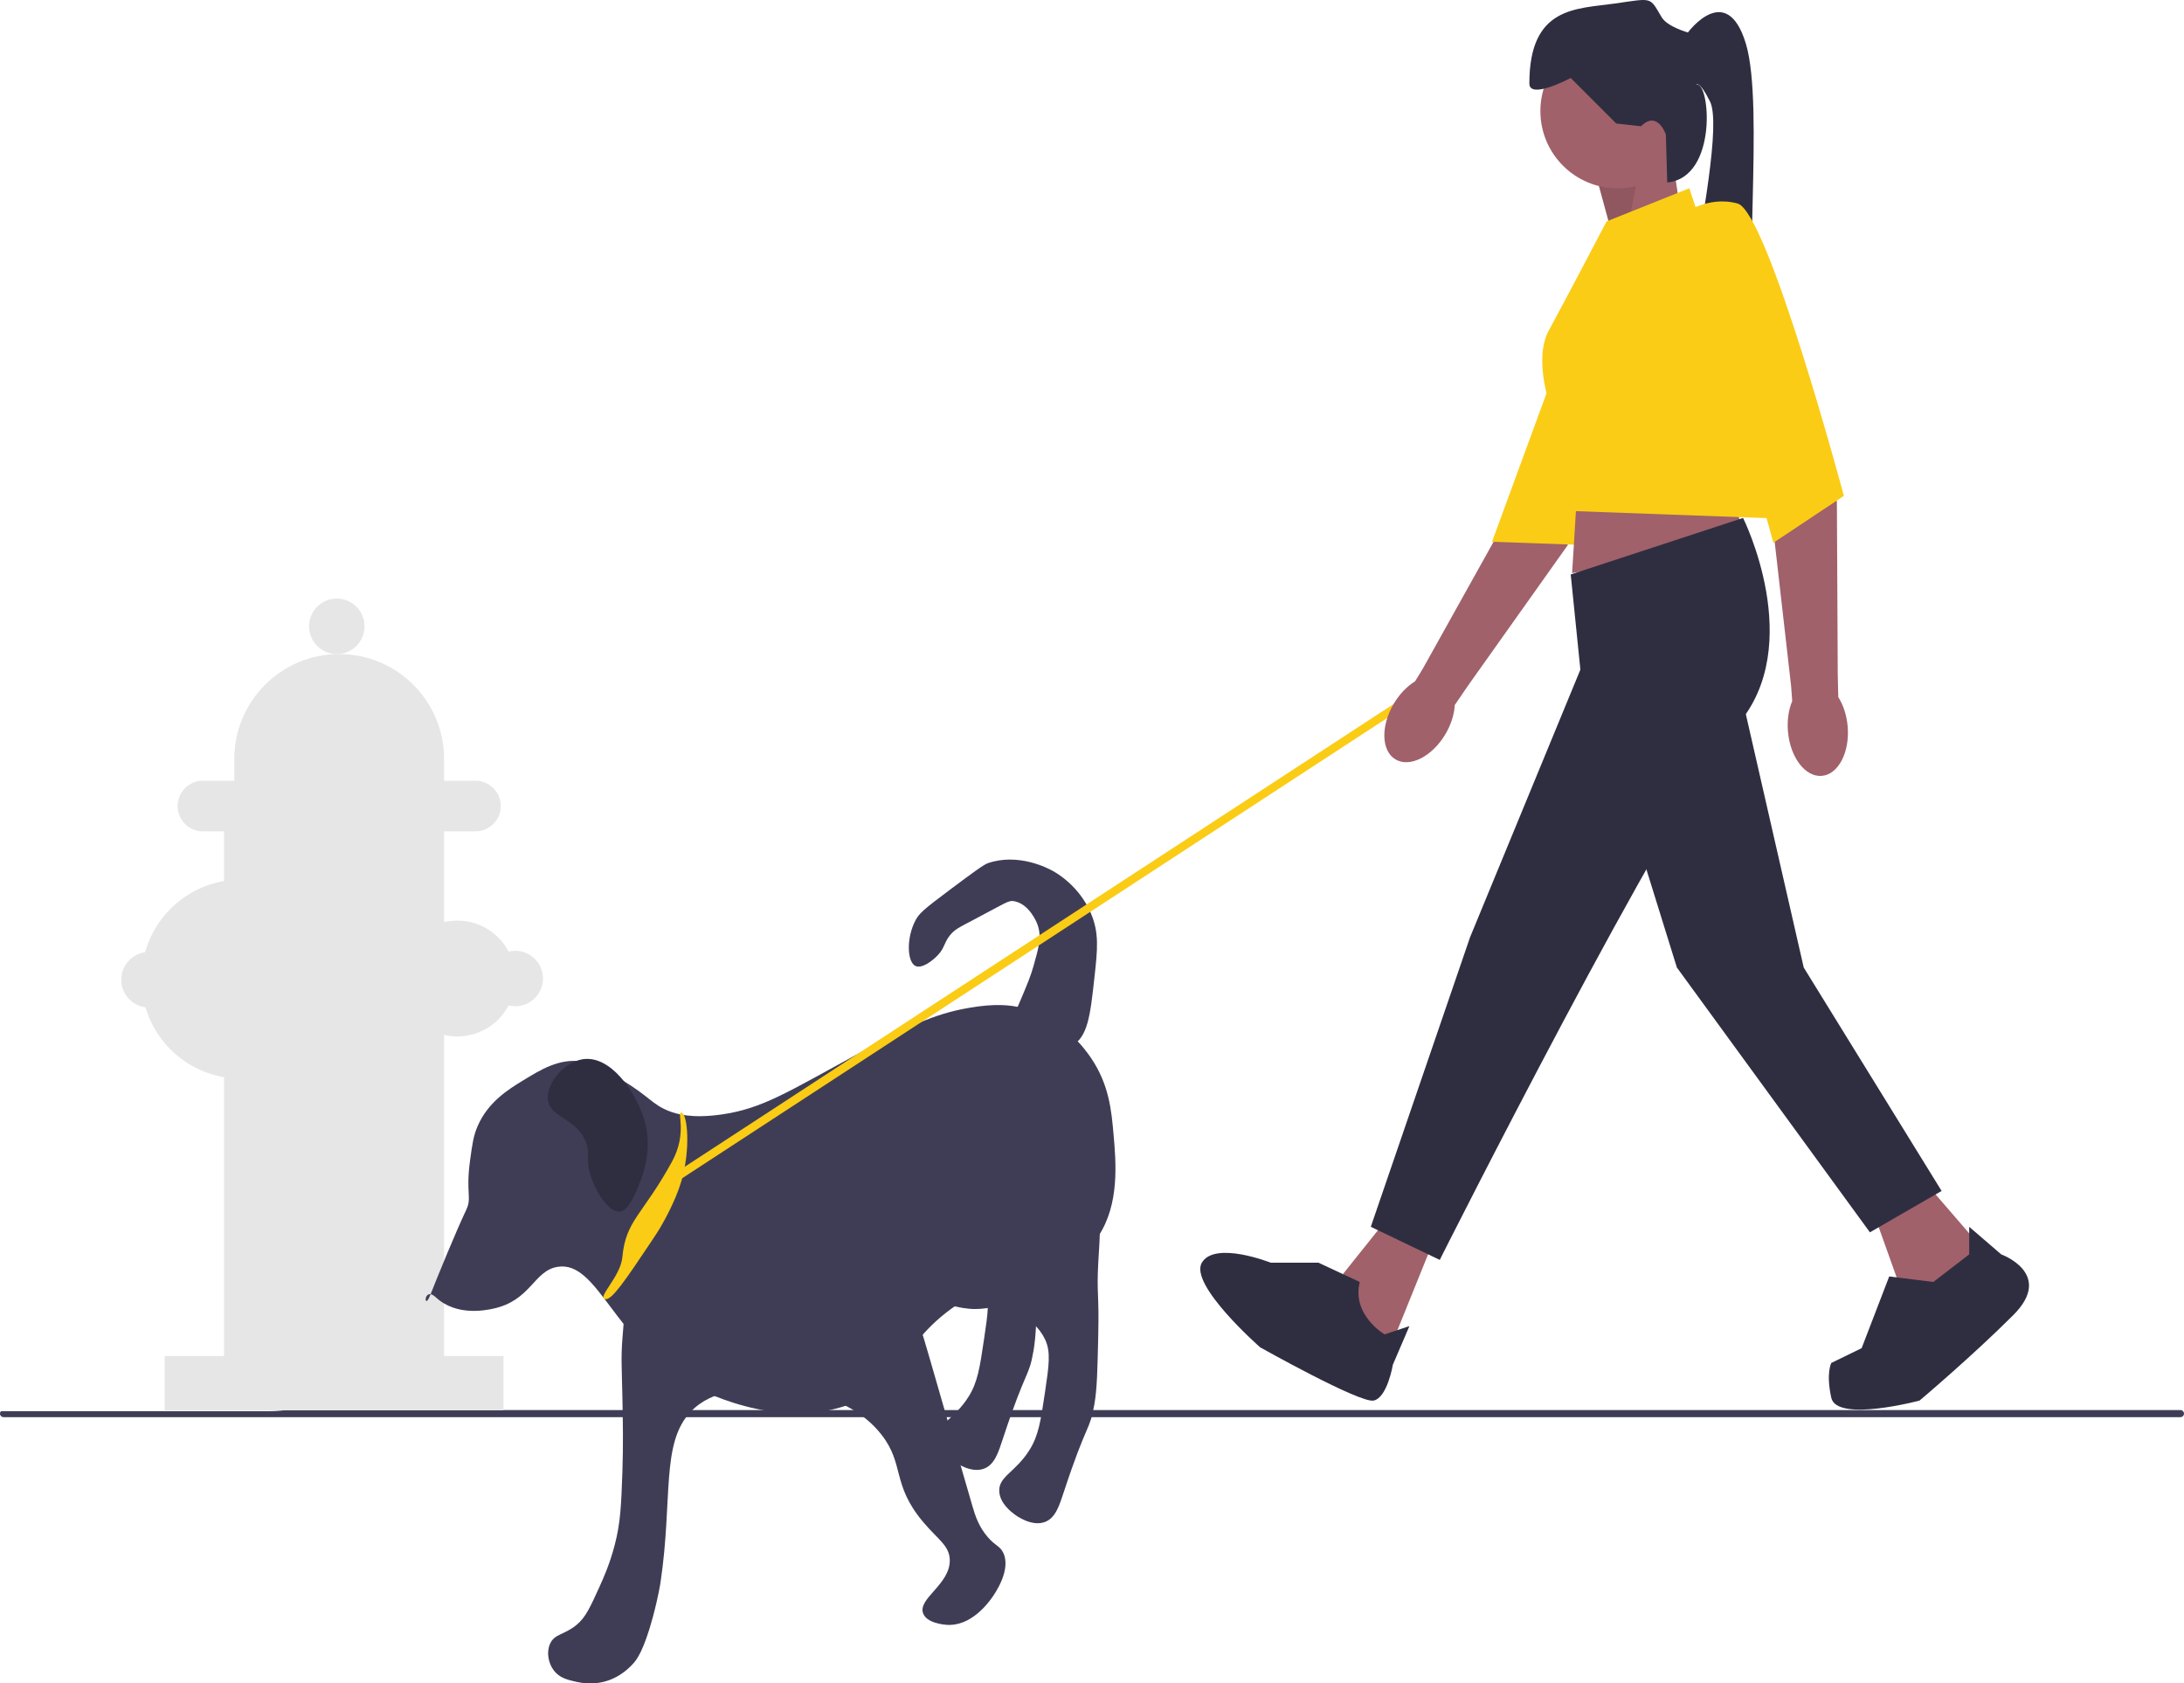 <svg xmlns="http://www.w3.org/2000/svg" width="730.67" height="563.04" viewBox="0 0 730.67 563.04" xmlns:xlink="http://www.w3.org/1999/xlink" role="img" artist="Katerina Limpitsouni" source="https://undraw.co/"><path d="M730.67,472.805c0,.66-.53,1.19-1.19,1.19H1.19c-.66,0-1.19-.53-1.19-1.19,0-.32,.12-.6,.32-.81H90.04c1.91,0,3.78-.13,5.62-.38H729.48c.66,0,1.19,.53,1.19,1.19Z" fill="#3f3d56"/><g><rect x="74.952" y="275.04" width="73.624" height="181.538" fill="#e6e6e6"/><path d="M113.882,327.484c0,18.381-14.901,33.282-33.282,33.282s-33.282-14.901-33.282-33.282,14.901-33.282,33.282-33.282,33.282,14.901,33.282,33.282Z" fill="#e6e6e6"/><circle cx="49.841" cy="327.686" r="9.279" fill="#e6e6e6"/><path d="M172.378,327.283c0,10.694-8.67,19.364-19.364,19.364s-19.364-8.67-19.364-19.364,8.67-19.364,19.364-19.364,19.364,8.67,19.364,19.364Z" fill="#e6e6e6"/><circle cx="172.378" cy="327.283" r="9.279" fill="#e6e6e6"/><circle cx="112.672" cy="209.485" r="9.279" fill="#e6e6e6"/><path d="M67.893,261.122h91.172c4.679,0,8.472,3.793,8.472,8.472h0c0,4.679-3.793,8.472-8.472,8.472H67.893c-4.679,0-8.472-3.793-8.472-8.472h0c0-4.679,3.793-8.472,8.472-8.472Z" fill="#e6e6e6"/><path d="M113.479,218.763h0c19.371,0,35.097,15.727,35.097,35.097v12.506H78.381v-12.506c0-19.371,15.727-35.097,35.097-35.097v0Z" fill="#e6e6e6"/><rect x="55.084" y="453.552" width="113.36" height="18.154" fill="#e6e6e6"/></g><g><g><path d="M208.218,361.302c8.967,5.407,9.851,7.959,15.284,10.189,2.749,1.129,7.897,2.681,17.831,1.274,13.687-1.939,22.127-7.467,45.852-20.379,16.921-9.209,25.195-13.236,36.936-15.284,8.798-1.535,13.912-.976,17.831,0,13.674,3.404,21.138,13.951,22.926,16.558,6.179,9.01,6.961,17.81,7.642,25.473,.858,9.652,2.097,23.6-5.095,34.389-9.012,13.519-21.563,7.528-43.304,20.379-24.03,14.204-20.011,28.211-39.483,35.662-24.917,9.535-52.043-5.536-53.494-6.368-25.797-14.795-31.076-41.644-44.578-39.483-8.067,1.291-8.871,11.305-21.652,14.01-2.392,.506-12.234,2.59-19.105-3.821-4.222-3.939-4.091,4.879-1.91-.637,2.799-7.082,8.446-20.904,12.1-28.657,1.952-4.142-.248-5.42,1.274-16.558,.743-5.44,1.119-8.186,2.547-11.463,3.54-8.12,10.414-12.313,15.284-15.284,5.925-3.614,11.75-7.168,19.105-6.368,4.209,.458,7.476,2.428,14.01,6.368v-0Z" fill="#3f3d56"/><path d="M363.604,391.87c2.259,1.851,2.798,5.603,3.821,12.737,.947,6.6,.371,10.648,0,17.831-.557,10.781,.321,9.778,0,24.2-.264,11.866-.396,17.799-1.274,22.926-1.578,9.219-2.418,5.677-10.189,29.294-1.577,4.792-2.832,8.859-6.368,10.189-4.43,1.667-9.535-2.057-10.189-2.547-1.074-.805-4.858-3.64-5.095-7.642-.301-5.08,5.449-6.367,10.189-14.01,2.96-4.773,3.671-9.55,5.095-19.105,1.353-9.087,2.03-13.63,0-17.831-3.704-7.666-12.179-10.042-12.737-10.189-5.072-1.34-6.71,.558-12.737,0-5.637-.522-14.922-3.175-16.558-7.642-4.483-12.246,45.248-47.051,56.041-38.21v-0Z" fill="#3f3d56"/><path d="M343.226,374.039c2.259,1.851,2.798,5.603,3.821,12.737,.947,6.6,.371,10.648,0,17.831-.557,10.781,.321,9.778,0,24.2-.264,11.866-.396,17.799-1.274,22.926-1.578,9.219-2.418,5.677-10.189,29.294-1.577,4.792-2.832,8.859-6.368,10.189-4.43,1.667-9.535-2.057-10.189-2.547-1.074-.805-4.858-3.64-5.095-7.642-.301-5.08,5.449-6.367,10.189-14.01,2.96-4.773,3.671-9.55,5.095-19.105,1.353-9.087,2.03-13.63,0-17.831-3.704-7.666-12.179-10.042-12.737-10.189-5.072-1.34-6.71,.558-12.737,0-5.637-.522-14.922-3.175-16.558-7.642-4.483-12.246,45.248-47.051,56.041-38.21v-0Z" fill="#3f3d56"/><path d="M305.016,436.448c1.434,2.187,3.078,7.826,6.368,19.105,1.467,5.03,10.966,38.123,14.01,48.399,.875,2.954,2.009,6.641,5.095,10.189,2.597,2.986,3.984,2.892,5.095,5.095,2.889,5.731-2.749,13.815-3.821,15.284-1.248,1.709-7.041,9.648-15.284,8.916-.861-.076-6.431-.572-7.642-3.821-1.856-4.981,9.057-9.655,8.916-17.831-.083-4.829-3.953-6.83-8.916-12.737-10.647-12.673-6.106-19.256-14.01-29.294-11.822-15.014-33.795-15.289-36.936-15.284-8.136,.012-19.458,.028-26.747,7.642-10.161,10.614-5.962,29.183-10.189,57.315,0,0-.685,4.561-2.547,11.463-3.073,11.39-5.524,14.331-6.368,15.284-1.147,1.295-4.503,4.981-10.189,6.368-.783,.191-4.406,1.021-8.916,0-2.993-.677-5.721-1.295-7.642-3.821-1.842-2.423-2.541-6.074-1.274-8.916,1.533-3.439,4.692-2.88,8.916-6.368,2.981-2.462,4.534-5.887,7.642-12.737,1.376-3.032,3.436-7.63,5.095-14.01,1.919-7.384,2.155-13.09,2.547-24.2,.331-9.36,.171-17.14,0-25.473-.199-9.702-.471-12.871,0-19.105,.494-6.541,.975-12.909,2.547-16.558,8.459-19.63,75.58-23.382,94.251,5.095v0Z" fill="#3f3d56"/><path d="M358.51,349.839c5.444-3.011,6.222-10.056,7.642-22.926,1.035-9.375,1.651-14.958-1.274-21.652-3.948-9.035-11.357-13.252-12.737-14.01-1.507-.828-11.401-6.075-21.652-2.547-1.431,.492-5.219,3.307-12.737,8.916-8.971,6.693-10.288,7.97-11.463,10.189-3.145,5.939-2.81,13.965,0,15.284,2.135,1.002,5.824-1.809,7.642-3.821,2.174-2.406,1.846-3.862,3.821-6.368,1.565-1.986,3.037-2.679,7.642-5.095,11.405-5.984,11.983-6.778,14.01-6.368,5.053,1.022,7.462,7.165,7.642,7.642,1.542,4.094,.485,7.818-1.274,14.01-.93,3.276-1.988,5.805-3.821,10.189-3.32,7.94-4.194,8.536-3.821,10.189,1.225,5.424,13.189,10.345,20.379,6.368h0Z" fill="#3f3d56"/></g><path d="M227.959,372.129c2.106,.348,3.128,12.388,0,22.926-2.139,7.206-6.453,14.502-7.223,15.788-.606,1.014-1.19,1.938-2.966,4.59-8.687,12.972-13.076,19.45-15.284,19.105-2.944-.46,5.113-7.422,5.731-14.079,1.149-12.376,6.706-13.906,16.558-31.841,5.331-9.705,1.54-16.76,3.184-16.489l0-0Z" fill="#FACC15"/><path d="M183.381,368.307c-1.065-5.419,4.989-12.946,11.463-14.01,9.44-1.552,17.635,10.988,20.379,19.105,3.774,11.164-.464,20.758-2.547,25.473-2.613,5.914-4.566,6.302-5.095,6.368-3.854,.482-8.422-6.576-10.189-12.737-1.555-5.42,.2-6.162-1.274-10.189-3.033-8.29-11.6-8.227-12.737-14.01v0Z" fill="#2f2e41"/><polygon points="226.084 395.477 478.818 230.538 475.092 229.693 222.357 394.631 226.084 395.477" fill="#FACC15"/></g><g><polygon points="539.795 80.054 534.259 59.758 559.168 50.532 561.936 68.983 539.795 80.054" fill="#a0616a"/><polygon points="539.795 80.054 534.259 59.758 548.928 53.57 544.371 77.497 539.795 80.054" isolation="isolate" opacity=".1"/><g><path d="M466.877,253.998c-4.758-2.831-5.009-11.186-.56-18.663,1.947-3.273,4.472-5.834,7.095-7.443l2.612-4.268,33.046-59.241s14.465-55.872,20.355-62.627c5.889-6.755,14.404-5.164,14.404-5.164l7.553,6.708-26.956,79.135-33.264,46.846-4.458,6.519c-.163,3.072-1.209,6.513-3.156,9.786-4.448,7.476-11.911,11.242-16.669,8.412l-0-0Z" fill="#a0616a"/><path d="M538.433,74.257s10.511-.406,17.142,7.758-28.11,100.189-28.11,100.189l-28.298-1.002,39.266-106.946Z" fill="#FACC15"/></g><circle cx="541.178" cy="37.155" r="25.831" fill="#a0616a"/><polygon points="480.751 412.171 463.223 455.531 453.075 445.383 449.385 426.01 464.146 407.559 480.751 412.171" fill="#a0616a"/><polygon points="644.965 396.488 662.494 416.784 654.191 433.39 635.74 430.622 626.514 404.791 644.965 396.488" fill="#a0616a"/><polygon points="528.263 154.319 525.956 191.682 583.154 181.534 579.464 158.471 528.263 154.319" fill="#a0616a"/><path d="M525.495,192.144l57.659-18.912s21.219,42.437-1.845,69.191-99.635,178.974-99.635,178.974l-23.064-11.071,33.212-96.868,36.902-89.487-3.229-31.828v0Z" fill="#2f2e41"/><polygon points="581.309 226.739 603.45 323.607 649.578 398.333 625.592 412.171 561.013 323.607 539.795 255.338 581.309 226.739" fill="#2f2e41"/><path d="M441.082,422.319h-15.978s-18.643-7.38-23.013,0,19.495,28.312,19.495,28.312c0,0,33.333,18.738,37.946,17.815s6.458-11.993,6.458-11.993l5.535-12.916-8.303,2.768s-11.071-6.458-8.303-17.528l-13.838-6.458,0,0Z" fill="#2f2e41"/><path d="M658.803,419.552v-9.225l10.726,9.225s17.873,6.458,4.035,20.296-31.367,28.599-31.367,28.599c0,0-27.676,7.38-29.522-.923s0-11.663,0-11.663l10.148-4.943,9.225-23.986,14.761,1.845,11.993-9.225h0Z" fill="#2f2e41"/><path d="M549.02,42.229l-8.303-.923-15.222-15.222s-13.838,7.38-13.838,1.845c0-25.831,15.683-24.909,28.599-26.754,12.916-1.845,11.532-2.306,15.683,4.613,1.899,3.164,8.764,5.074,8.764,5.074,0,0,12.916-17.528,19.374,3.69,6.458,21.219-1.845,86.72,4.613,92.255,6.458,5.535-26.516,11.062-22.945-10.613s10.029-54.888,6.339-62.268-4.613-5.535-4.613-5.535c4.573-1.867,7.561,31.021-9.682,32.632l-.466-16.026s-2.768-8.303-8.303-2.768l-0-0Z" fill="#2f2e41"/><path d="M537.488,74.057l27.676-11.071,36.902,110.706-75.926-2.766-6.836-33.042s-6.675-17.197-1.139-27.345,19.323-36.482,19.323-36.482l0,0Z" fill="#FACC15"/><g><path d="M609.507,259.504c-5.516,.474-10.591-6.169-11.335-14.836-.326-3.794,.232-7.347,1.425-10.183l-.366-4.991-7.687-67.398s-14.31-55.13-13.464-64.052c.847-8.922,2.184-11.291,2.184-11.291l10.047,1.047,24.233,80.011,.283,57.454,.178,7.896c1.659,2.591,2.815,5.997,3.141,9.791,.745,8.668-3.123,16.078-8.639,16.552h0Z" fill="#a0616a"/><path d="M562.858,71.751s8.303-6.458,18.451-3.69c10.148,2.768,35.569,97.79,35.569,97.79l-23.576,15.683-30.444-109.783v-0Z" fill="#FACC15"/></g></g></svg>